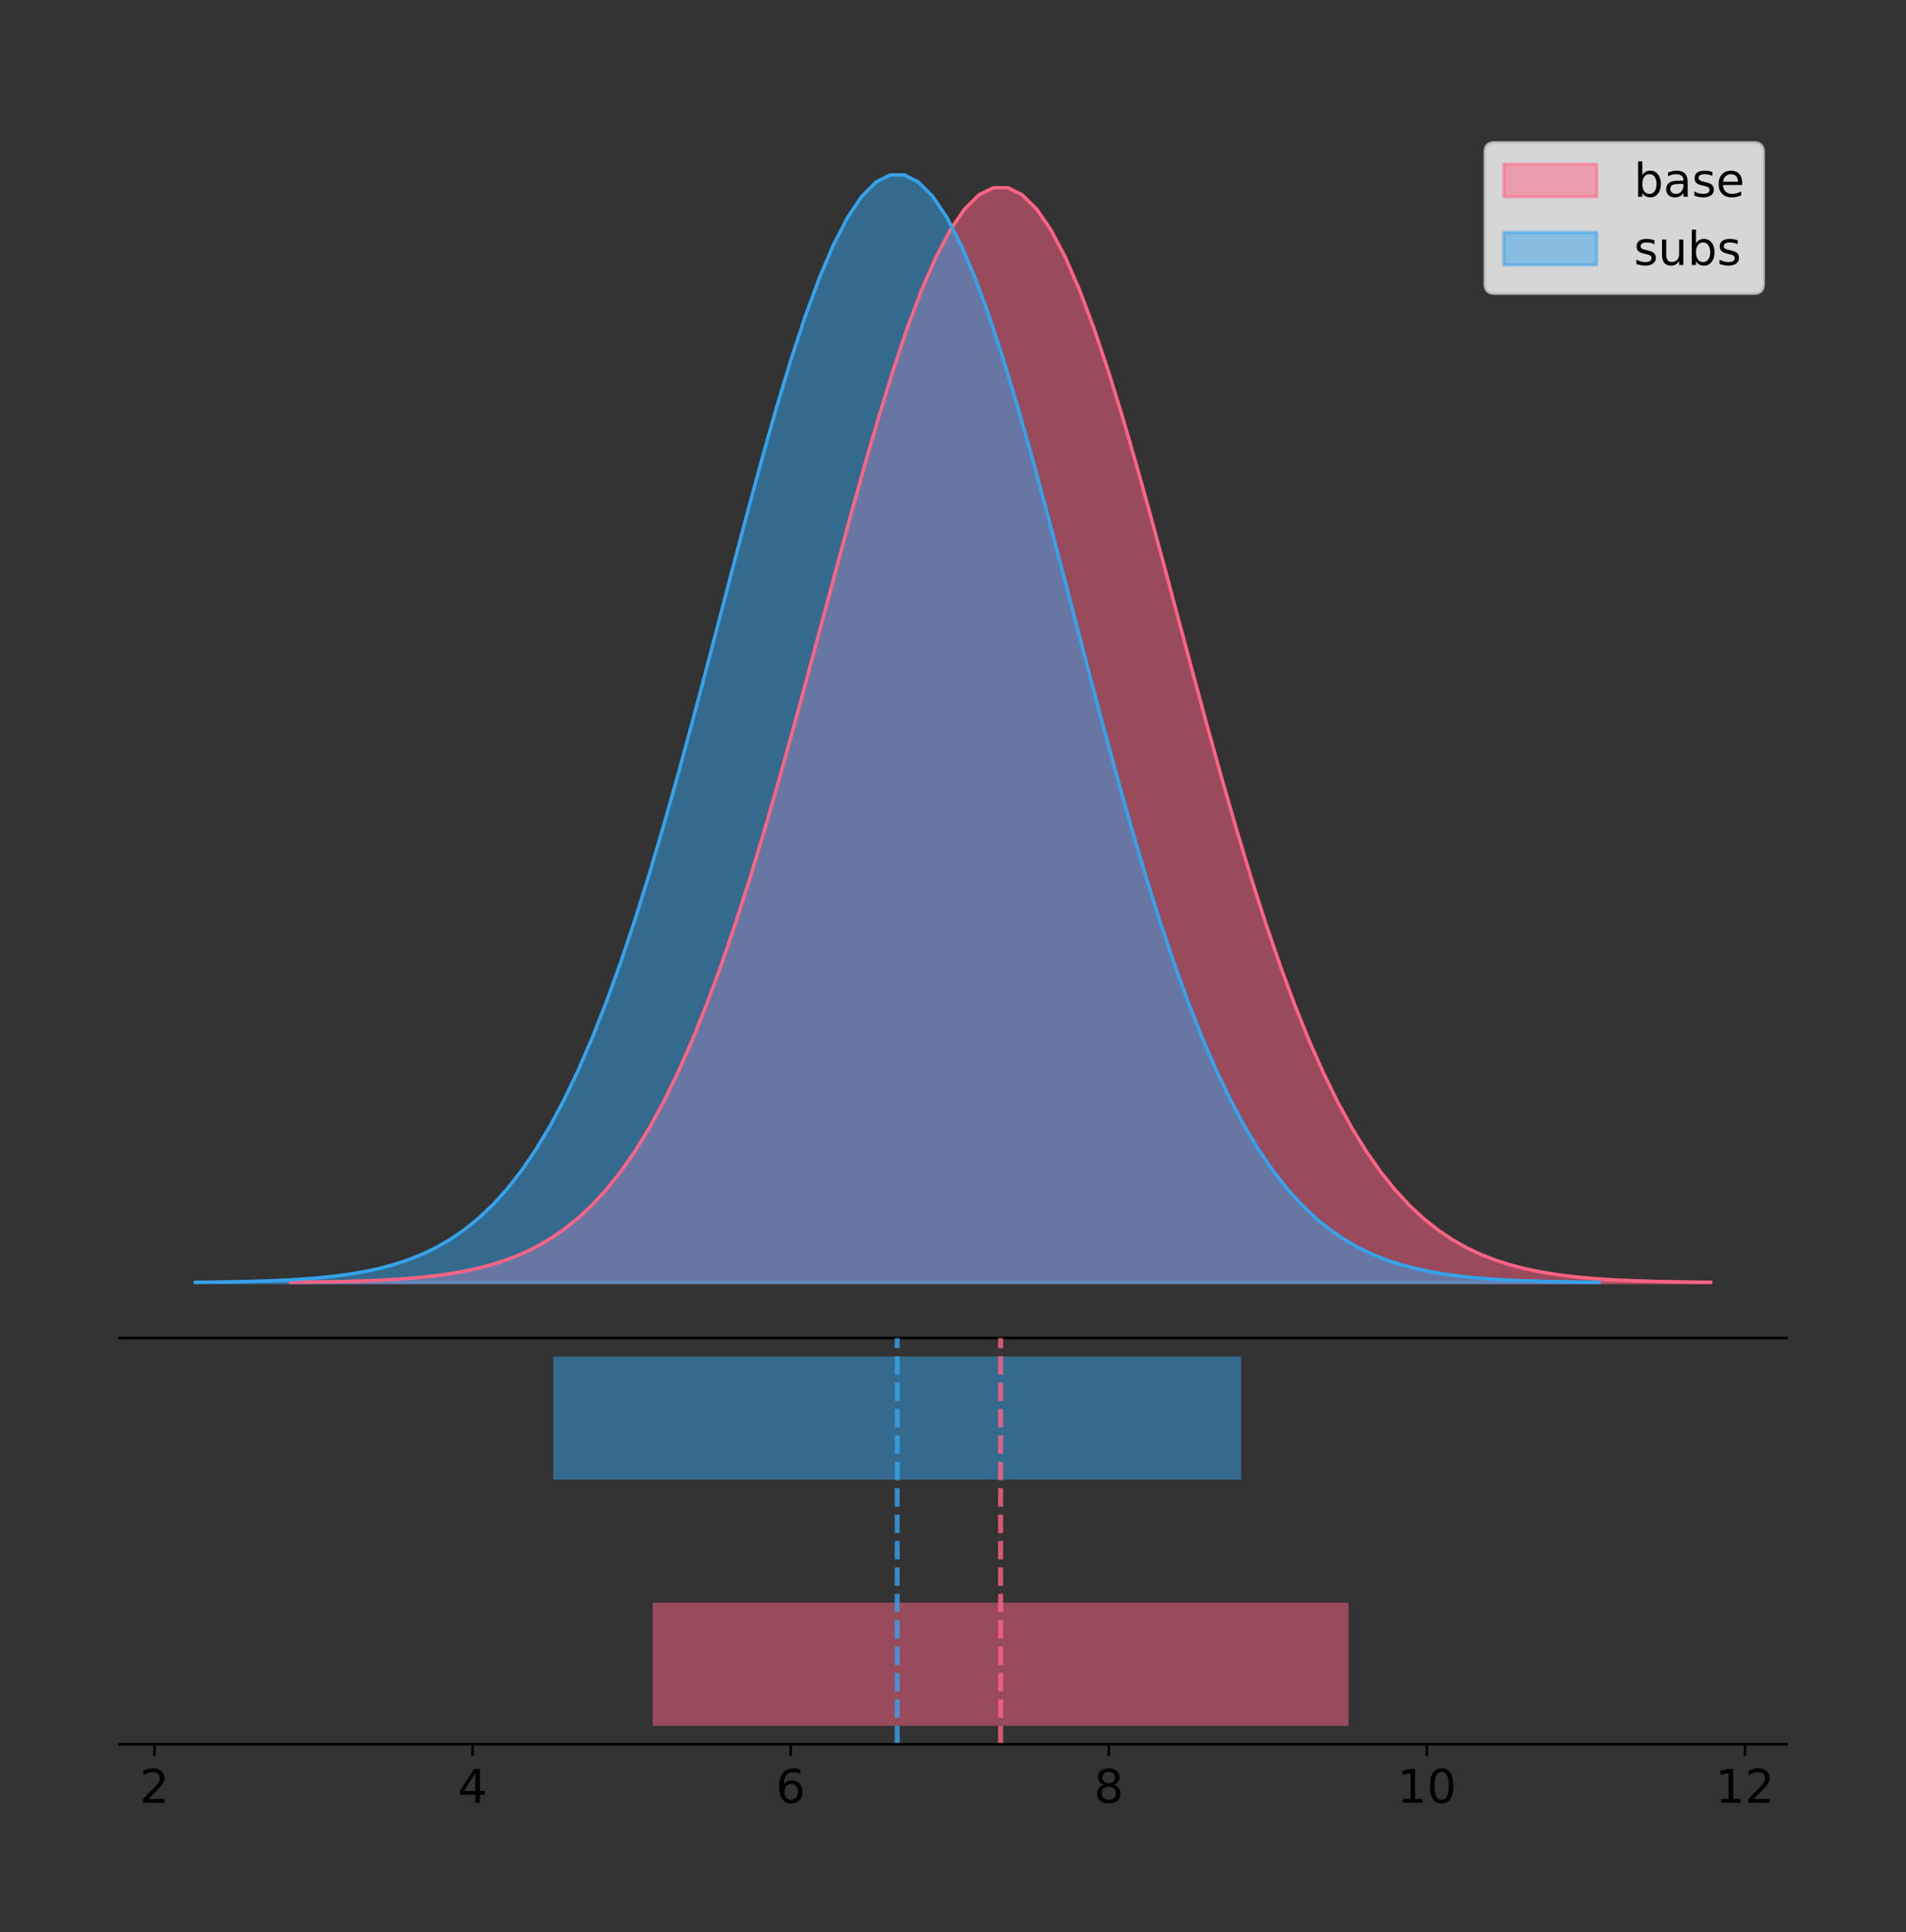 <?xml version="1.0" encoding="utf-8" standalone="no"?>
<!DOCTYPE svg PUBLIC "-//W3C//DTD SVG 1.1//EN"
  "http://www.w3.org/Graphics/SVG/1.1/DTD/svg11.dtd">
<!-- Created with matplotlib (https://matplotlib.org/) -->
<svg height="581.789pt" version="1.1" viewBox="0 0 574.2 581.789" width="574.2pt" xmlns="http://www.w3.org/2000/svg" xmlns:xlink="http://www.w3.org/1999/xlink">
 <rect x="0" y="0" width="574.2" height="581.789" fill="#333333" stroke="none"/>
 <defs>
  <style type="text/css">
*{stroke-linecap:butt;stroke-linejoin:round;}
  </style>
 </defs>
 <g id="figure_1">
  <g id="patch_1">
   <path d="M 0 581.789 
L 574.2 581.789 
L 574.2 0 
L 0 0 
z
" style="fill:none;"/>
  </g>
  <g id="axes_1">
   <g id="patch_2">
    <path d="M 36 402.93 
L 538.2 402.93 
L 538.2 36 
L 36 36 
z
" style="fill:none;"/>
   </g>
   <g id="PolyCollection_1">
    <defs>
     <path d="M 87.508 -195.538 
L 87.508 -195.649 
L 91.83 -195.69 
L 96.152 -195.747 
L 100.474 -195.821 
L 104.796 -195.921 
L 109.117 -196.052 
L 113.439 -196.223 
L 117.761 -196.444 
L 122.083 -196.73 
L 126.405 -197.097 
L 130.727 -197.562 
L 135.049 -198.149 
L 139.371 -198.884 
L 143.692 -199.798 
L 148.014 -200.927 
L 152.336 -202.311 
L 156.658 -203.995 
L 160.98 -206.028 
L 165.302 -208.466 
L 169.624 -211.367 
L 173.945 -214.793 
L 178.267 -218.807 
L 182.589 -223.475 
L 186.911 -228.862 
L 191.233 -235.028 
L 195.555 -242.031 
L 199.877 -249.919 
L 204.198 -258.732 
L 208.52 -268.494 
L 212.842 -279.217 
L 217.164 -290.891 
L 221.486 -303.487 
L 225.808 -316.951 
L 230.13 -331.206 
L 234.452 -346.147 
L 238.773 -361.646 
L 243.095 -377.547 
L 247.417 -393.672 
L 251.739 -409.822 
L 256.061 -425.781 
L 260.383 -441.317 
L 264.705 -456.194 
L 269.026 -470.173 
L 273.348 -483.017 
L 277.67 -494.504 
L 281.992 -504.427 
L 286.314 -512.601 
L 290.636 -518.873 
L 294.958 -523.124 
L 299.28 -525.27 
L 303.601 -525.27 
L 307.923 -523.124 
L 312.245 -518.873 
L 316.567 -512.601 
L 320.889 -504.427 
L 325.211 -494.504 
L 329.533 -483.017 
L 333.854 -470.173 
L 338.176 -456.194 
L 342.498 -441.317 
L 346.82 -425.781 
L 351.142 -409.822 
L 355.464 -393.672 
L 359.786 -377.547 
L 364.107 -361.646 
L 368.429 -346.147 
L 372.751 -331.206 
L 377.073 -316.951 
L 381.395 -303.487 
L 385.717 -290.891 
L 390.039 -279.217 
L 394.361 -268.494 
L 398.682 -258.732 
L 403.004 -249.919 
L 407.326 -242.031 
L 411.648 -235.028 
L 415.97 -228.862 
L 420.292 -223.475 
L 424.614 -218.807 
L 428.935 -214.793 
L 433.257 -211.367 
L 437.579 -208.466 
L 441.901 -206.028 
L 446.223 -203.995 
L 450.545 -202.311 
L 454.867 -200.927 
L 459.188 -199.798 
L 463.51 -198.884 
L 467.832 -198.149 
L 472.154 -197.562 
L 476.476 -197.097 
L 480.798 -196.73 
L 485.12 -196.444 
L 489.442 -196.223 
L 493.763 -196.052 
L 498.085 -195.921 
L 502.407 -195.821 
L 506.729 -195.747 
L 511.051 -195.69 
L 515.373 -195.649 
L 515.373 -195.538 
L 515.373 -195.538 
L 511.051 -195.538 
L 506.729 -195.538 
L 502.407 -195.538 
L 498.085 -195.538 
L 493.763 -195.538 
L 489.442 -195.538 
L 485.12 -195.538 
L 480.798 -195.538 
L 476.476 -195.538 
L 472.154 -195.538 
L 467.832 -195.538 
L 463.51 -195.538 
L 459.188 -195.538 
L 454.867 -195.538 
L 450.545 -195.538 
L 446.223 -195.538 
L 441.901 -195.538 
L 437.579 -195.538 
L 433.257 -195.538 
L 428.935 -195.538 
L 424.614 -195.538 
L 420.292 -195.538 
L 415.97 -195.538 
L 411.648 -195.538 
L 407.326 -195.538 
L 403.004 -195.538 
L 398.682 -195.538 
L 394.361 -195.538 
L 390.039 -195.538 
L 385.717 -195.538 
L 381.395 -195.538 
L 377.073 -195.538 
L 372.751 -195.538 
L 368.429 -195.538 
L 364.107 -195.538 
L 359.786 -195.538 
L 355.464 -195.538 
L 351.142 -195.538 
L 346.82 -195.538 
L 342.498 -195.538 
L 338.176 -195.538 
L 333.854 -195.538 
L 329.533 -195.538 
L 325.211 -195.538 
L 320.889 -195.538 
L 316.567 -195.538 
L 312.245 -195.538 
L 307.923 -195.538 
L 303.601 -195.538 
L 299.28 -195.538 
L 294.958 -195.538 
L 290.636 -195.538 
L 286.314 -195.538 
L 281.992 -195.538 
L 277.67 -195.538 
L 273.348 -195.538 
L 269.026 -195.538 
L 264.705 -195.538 
L 260.383 -195.538 
L 256.061 -195.538 
L 251.739 -195.538 
L 247.417 -195.538 
L 243.095 -195.538 
L 238.773 -195.538 
L 234.452 -195.538 
L 230.13 -195.538 
L 225.808 -195.538 
L 221.486 -195.538 
L 217.164 -195.538 
L 212.842 -195.538 
L 208.52 -195.538 
L 204.198 -195.538 
L 199.877 -195.538 
L 195.555 -195.538 
L 191.233 -195.538 
L 186.911 -195.538 
L 182.589 -195.538 
L 178.267 -195.538 
L 173.945 -195.538 
L 169.624 -195.538 
L 165.302 -195.538 
L 160.98 -195.538 
L 156.658 -195.538 
L 152.336 -195.538 
L 148.014 -195.538 
L 143.692 -195.538 
L 139.371 -195.538 
L 135.049 -195.538 
L 130.727 -195.538 
L 126.405 -195.538 
L 122.083 -195.538 
L 117.761 -195.538 
L 113.439 -195.538 
L 109.117 -195.538 
L 104.796 -195.538 
L 100.474 -195.538 
L 96.152 -195.538 
L 91.83 -195.538 
L 87.508 -195.538 
z
" id="m3afb390ffc" style="stroke:#ff6384;stroke-opacity:0.5;"/>
    </defs>
    <g clip-path="url(#pf902e46b81)">
     <use style="fill:#ff6384;fill-opacity:0.5;stroke:#ff6384;stroke-opacity:0.5;" x="0" xlink:href="#m3afb390ffc" y="581.789"/>
    </g>
   </g>
   <g id="PolyCollection_2">
    <defs>
     <path d="M 58.827 -195.538 
L 58.827 -195.65 
L 63.099 -195.692 
L 67.371 -195.749 
L 71.644 -195.825 
L 75.916 -195.925 
L 80.188 -196.058 
L 84.46 -196.23 
L 88.732 -196.455 
L 93.004 -196.744 
L 97.276 -197.115 
L 101.548 -197.585 
L 105.82 -198.179 
L 110.093 -198.923 
L 114.365 -199.848 
L 118.637 -200.99 
L 122.909 -202.39 
L 127.181 -204.093 
L 131.453 -206.151 
L 135.725 -208.617 
L 139.997 -211.552 
L 144.269 -215.017 
L 148.541 -219.078 
L 152.814 -223.801 
L 157.086 -229.25 
L 161.358 -235.488 
L 165.63 -242.572 
L 169.902 -250.552 
L 174.174 -259.468 
L 178.446 -269.344 
L 182.718 -280.192 
L 186.99 -292.002 
L 191.262 -304.744 
L 195.535 -318.365 
L 199.807 -332.786 
L 204.079 -347.901 
L 208.351 -363.58 
L 212.623 -379.667 
L 216.895 -395.98 
L 221.167 -412.318 
L 225.439 -428.462 
L 229.711 -444.18 
L 233.983 -459.23 
L 238.256 -473.372 
L 242.528 -486.366 
L 246.8 -497.987 
L 251.072 -508.025 
L 255.344 -516.294 
L 259.616 -522.64 
L 263.888 -526.94 
L 268.16 -529.111 
L 272.432 -529.111 
L 276.704 -526.94 
L 280.977 -522.64 
L 285.249 -516.294 
L 289.521 -508.025 
L 293.793 -497.987 
L 298.065 -486.366 
L 302.337 -473.372 
L 306.609 -459.23 
L 310.881 -444.18 
L 315.153 -428.462 
L 319.426 -412.318 
L 323.698 -395.98 
L 327.97 -379.667 
L 332.242 -363.58 
L 336.514 -347.901 
L 340.786 -332.786 
L 345.058 -318.365 
L 349.33 -304.744 
L 353.602 -292.002 
L 357.874 -280.192 
L 362.147 -269.344 
L 366.419 -259.468 
L 370.691 -250.552 
L 374.963 -242.572 
L 379.235 -235.488 
L 383.507 -229.25 
L 387.779 -223.801 
L 392.051 -219.078 
L 396.323 -215.017 
L 400.595 -211.552 
L 404.868 -208.617 
L 409.14 -206.151 
L 413.412 -204.093 
L 417.684 -202.39 
L 421.956 -200.99 
L 426.228 -199.848 
L 430.5 -198.923 
L 434.772 -198.179 
L 439.044 -197.585 
L 443.316 -197.115 
L 447.589 -196.744 
L 451.861 -196.455 
L 456.133 -196.23 
L 460.405 -196.058 
L 464.677 -195.925 
L 468.949 -195.825 
L 473.221 -195.749 
L 477.493 -195.692 
L 481.765 -195.65 
L 481.765 -195.538 
L 481.765 -195.538 
L 477.493 -195.538 
L 473.221 -195.538 
L 468.949 -195.538 
L 464.677 -195.538 
L 460.405 -195.538 
L 456.133 -195.538 
L 451.861 -195.538 
L 447.589 -195.538 
L 443.316 -195.538 
L 439.044 -195.538 
L 434.772 -195.538 
L 430.5 -195.538 
L 426.228 -195.538 
L 421.956 -195.538 
L 417.684 -195.538 
L 413.412 -195.538 
L 409.14 -195.538 
L 404.868 -195.538 
L 400.595 -195.538 
L 396.323 -195.538 
L 392.051 -195.538 
L 387.779 -195.538 
L 383.507 -195.538 
L 379.235 -195.538 
L 374.963 -195.538 
L 370.691 -195.538 
L 366.419 -195.538 
L 362.147 -195.538 
L 357.874 -195.538 
L 353.602 -195.538 
L 349.33 -195.538 
L 345.058 -195.538 
L 340.786 -195.538 
L 336.514 -195.538 
L 332.242 -195.538 
L 327.97 -195.538 
L 323.698 -195.538 
L 319.426 -195.538 
L 315.153 -195.538 
L 310.881 -195.538 
L 306.609 -195.538 
L 302.337 -195.538 
L 298.065 -195.538 
L 293.793 -195.538 
L 289.521 -195.538 
L 285.249 -195.538 
L 280.977 -195.538 
L 276.704 -195.538 
L 272.432 -195.538 
L 268.16 -195.538 
L 263.888 -195.538 
L 259.616 -195.538 
L 255.344 -195.538 
L 251.072 -195.538 
L 246.8 -195.538 
L 242.528 -195.538 
L 238.256 -195.538 
L 233.983 -195.538 
L 229.711 -195.538 
L 225.439 -195.538 
L 221.167 -195.538 
L 216.895 -195.538 
L 212.623 -195.538 
L 208.351 -195.538 
L 204.079 -195.538 
L 199.807 -195.538 
L 195.535 -195.538 
L 191.262 -195.538 
L 186.99 -195.538 
L 182.718 -195.538 
L 178.446 -195.538 
L 174.174 -195.538 
L 169.902 -195.538 
L 165.63 -195.538 
L 161.358 -195.538 
L 157.086 -195.538 
L 152.814 -195.538 
L 148.541 -195.538 
L 144.269 -195.538 
L 139.997 -195.538 
L 135.725 -195.538 
L 131.453 -195.538 
L 127.181 -195.538 
L 122.909 -195.538 
L 118.637 -195.538 
L 114.365 -195.538 
L 110.093 -195.538 
L 105.82 -195.538 
L 101.548 -195.538 
L 97.276 -195.538 
L 93.004 -195.538 
L 88.732 -195.538 
L 84.46 -195.538 
L 80.188 -195.538 
L 75.916 -195.538 
L 71.644 -195.538 
L 67.371 -195.538 
L 63.099 -195.538 
L 58.827 -195.538 
z
" id="mc2a348e5fa" style="stroke:#36a2eb;stroke-opacity:0.5;"/>
    </defs>
    <g clip-path="url(#pf902e46b81)">
     <use style="fill:#36a2eb;fill-opacity:0.5;stroke:#36a2eb;stroke-opacity:0.5;" x="0" xlink:href="#mc2a348e5fa" y="581.789"/>
    </g>
   </g>
   <g id="line2d_1">
    <path clip-path="url(#pf902e46b81)" d="M 87.508 386.141 
L 91.83 386.099 
L 96.152 386.043 
L 100.474 385.968 
L 104.796 385.869 
L 109.117 385.738 
L 113.439 385.567 
L 117.761 385.345 
L 122.083 385.059 
L 126.405 384.693 
L 130.727 384.228 
L 135.049 383.641 
L 139.371 382.905 
L 143.692 381.991 
L 148.014 380.862 
L 152.336 379.478 
L 156.658 377.794 
L 160.98 375.761 
L 165.302 373.323 
L 169.624 370.422 
L 173.945 366.997 
L 178.267 362.982 
L 182.589 358.314 
L 186.911 352.928 
L 191.233 346.761 
L 195.555 339.759 
L 199.877 331.87 
L 204.198 323.058 
L 208.52 313.295 
L 212.842 302.572 
L 217.164 290.898 
L 221.486 278.302 
L 225.808 264.838 
L 230.13 250.584 
L 234.452 235.642 
L 238.773 220.144 
L 243.095 204.243 
L 247.417 188.117 
L 251.739 171.967 
L 256.061 156.009 
L 260.383 140.472 
L 264.705 125.595 
L 269.026 111.617 
L 273.348 98.772 
L 277.67 87.285 
L 281.992 77.363 
L 286.314 69.188 
L 290.636 62.916 
L 294.958 58.666 
L 299.28 56.519 
L 303.601 56.519 
L 307.923 58.666 
L 312.245 62.916 
L 316.567 69.188 
L 320.889 77.363 
L 325.211 87.285 
L 329.533 98.772 
L 333.854 111.617 
L 338.176 125.595 
L 342.498 140.472 
L 346.82 156.009 
L 351.142 171.967 
L 355.464 188.117 
L 359.786 204.243 
L 364.107 220.144 
L 368.429 235.642 
L 372.751 250.584 
L 377.073 264.838 
L 381.395 278.302 
L 385.717 290.898 
L 390.039 302.572 
L 394.361 313.295 
L 398.682 323.058 
L 403.004 331.87 
L 407.326 339.759 
L 411.648 346.761 
L 415.97 352.928 
L 420.292 358.314 
L 424.614 362.982 
L 428.935 366.997 
L 433.257 370.422 
L 437.579 373.323 
L 441.901 375.761 
L 446.223 377.794 
L 450.545 379.478 
L 454.867 380.862 
L 459.188 381.991 
L 463.51 382.905 
L 467.832 383.641 
L 472.154 384.228 
L 476.476 384.693 
L 480.798 385.059 
L 485.12 385.345 
L 489.442 385.567 
L 493.763 385.738 
L 498.085 385.869 
L 502.407 385.968 
L 506.729 386.043 
L 511.051 386.099 
L 515.373 386.141 
" style="fill:none;stroke:#ff6384;stroke-linecap:square;"/>
   </g>
   <g id="line2d_2">
    <path clip-path="url(#pf902e46b81)" d="M 58.827 386.139 
L 63.099 386.097 
L 67.371 386.04 
L 71.644 385.965 
L 75.916 385.864 
L 80.188 385.732 
L 84.46 385.559 
L 88.732 385.334 
L 93.004 385.045 
L 97.276 384.675 
L 101.548 384.204 
L 105.82 383.61 
L 110.093 382.867 
L 114.365 381.941 
L 118.637 380.799 
L 122.909 379.399 
L 127.181 377.696 
L 131.453 375.639 
L 135.725 373.172 
L 139.997 370.238 
L 144.269 366.772 
L 148.541 362.711 
L 152.814 357.989 
L 157.086 352.539 
L 161.358 346.301 
L 165.63 339.217 
L 169.902 331.237 
L 174.174 322.322 
L 178.446 312.445 
L 182.718 301.597 
L 186.99 289.787 
L 191.262 277.045 
L 195.535 263.424 
L 199.807 249.004 
L 204.079 233.888 
L 208.351 218.209 
L 212.623 202.123 
L 216.895 185.809 
L 221.167 169.471 
L 225.439 153.327 
L 229.711 137.61 
L 233.983 122.559 
L 238.256 108.418 
L 242.528 95.423 
L 246.8 83.803 
L 251.072 73.765 
L 255.344 65.495 
L 259.616 59.15 
L 263.888 54.85 
L 268.16 52.679 
L 272.432 52.679 
L 276.704 54.85 
L 280.977 59.15 
L 285.249 65.495 
L 289.521 73.765 
L 293.793 83.803 
L 298.065 95.423 
L 302.337 108.418 
L 306.609 122.559 
L 310.881 137.61 
L 315.153 153.327 
L 319.426 169.471 
L 323.698 185.809 
L 327.97 202.123 
L 332.242 218.209 
L 336.514 233.888 
L 340.786 249.004 
L 345.058 263.424 
L 349.33 277.045 
L 353.602 289.787 
L 357.874 301.597 
L 362.147 312.445 
L 366.419 322.322 
L 370.691 331.237 
L 374.963 339.217 
L 379.235 346.301 
L 383.507 352.539 
L 387.779 357.989 
L 392.051 362.711 
L 396.323 366.772 
L 400.595 370.238 
L 404.868 373.172 
L 409.14 375.639 
L 413.412 377.696 
L 417.684 379.399 
L 421.956 380.799 
L 426.228 381.941 
L 430.5 382.867 
L 434.772 383.61 
L 439.044 384.204 
L 443.316 384.675 
L 447.589 385.045 
L 451.861 385.334 
L 456.133 385.559 
L 460.405 385.732 
L 464.677 385.864 
L 468.949 385.965 
L 473.221 386.04 
L 477.493 386.097 
L 481.765 386.139 
" style="fill:none;stroke:#36a2eb;stroke-linecap:square;"/>
   </g>
   <g id="patch_3">
    <path d="M 36 402.93 
L 538.2 402.93 
" style="fill:none;stroke:#000000;stroke-linecap:square;stroke-linejoin:miter;stroke-width:0.8;"/>
   </g>
   <g id="legend_1">
    <g id="patch_4">
     <path d="M 450.225 88.299 
L 528.4 88.299 
Q 531.2 88.299 531.2 85.499 
L 531.2 45.8 
Q 531.2 43 528.4 43 
L 450.225 43 
Q 447.425 43 447.425 45.8 
L 447.425 85.499 
Q 447.425 88.299 450.225 88.299 
z
" style="fill:#ffffff;opacity:0.8;stroke:#cccccc;stroke-linejoin:miter;"/>
    </g>
    <g id="patch_5">
     <path d="M 453.025 59.238 
L 481.025 59.238 
L 481.025 49.438 
L 453.025 49.438 
z
" style="fill:#ff6384;opacity:0.5;stroke:#ff6384;stroke-linejoin:miter;"/>
    </g>
    <g id="text_1">
     <!-- base -->
     <defs>
      <path d="M 48.688 27.297 
Q 48.688 37.203 44.609 42.844 
Q 40.531 48.484 33.406 48.484 
Q 26.266 48.484 22.188 42.844 
Q 18.109 37.203 18.109 27.297 
Q 18.109 17.391 22.188 11.75 
Q 26.266 6.109 33.406 6.109 
Q 40.531 6.109 44.609 11.75 
Q 48.688 17.391 48.688 27.297 
z
M 18.109 46.391 
Q 20.953 51.266 25.266 53.625 
Q 29.594 56 35.594 56 
Q 45.562 56 51.781 48.094 
Q 58.016 40.188 58.016 27.297 
Q 58.016 14.406 51.781 6.484 
Q 45.562 -1.422 35.594 -1.422 
Q 29.594 -1.422 25.266 0.953 
Q 20.953 3.328 18.109 8.203 
L 18.109 0 
L 9.078 0 
L 9.078 75.984 
L 18.109 75.984 
z
" id="DejaVuSans-98"/>
      <path d="M 34.281 27.484 
Q 23.391 27.484 19.188 25 
Q 14.984 22.516 14.984 16.5 
Q 14.984 11.719 18.141 8.906 
Q 21.297 6.109 26.703 6.109 
Q 34.188 6.109 38.703 11.406 
Q 43.219 16.703 43.219 25.484 
L 43.219 27.484 
z
M 52.203 31.203 
L 52.203 0 
L 43.219 0 
L 43.219 8.297 
Q 40.141 3.328 35.547 0.953 
Q 30.953 -1.422 24.312 -1.422 
Q 15.922 -1.422 10.953 3.297 
Q 6 8.016 6 15.922 
Q 6 25.141 12.172 29.828 
Q 18.359 34.516 30.609 34.516 
L 43.219 34.516 
L 43.219 35.406 
Q 43.219 41.609 39.141 45 
Q 35.062 48.391 27.688 48.391 
Q 23 48.391 18.547 47.266 
Q 14.109 46.141 10.016 43.891 
L 10.016 52.203 
Q 14.938 54.109 19.578 55.047 
Q 24.219 56 28.609 56 
Q 40.484 56 46.344 49.844 
Q 52.203 43.703 52.203 31.203 
z
" id="DejaVuSans-97"/>
      <path d="M 44.281 53.078 
L 44.281 44.578 
Q 40.484 46.531 36.375 47.5 
Q 32.281 48.484 27.875 48.484 
Q 21.188 48.484 17.844 46.438 
Q 14.5 44.391 14.5 40.281 
Q 14.5 37.156 16.891 35.375 
Q 19.281 33.594 26.516 31.984 
L 29.594 31.297 
Q 39.156 29.25 43.188 25.516 
Q 47.219 21.781 47.219 15.094 
Q 47.219 7.469 41.188 3.016 
Q 35.156 -1.422 24.609 -1.422 
Q 20.219 -1.422 15.453 -0.562 
Q 10.688 0.297 5.422 2 
L 5.422 11.281 
Q 10.406 8.688 15.234 7.391 
Q 20.062 6.109 24.812 6.109 
Q 31.156 6.109 34.562 8.281 
Q 37.984 10.453 37.984 14.406 
Q 37.984 18.062 35.516 20.016 
Q 33.062 21.969 24.703 23.781 
L 21.578 24.516 
Q 13.234 26.266 9.516 29.906 
Q 5.812 33.547 5.812 39.891 
Q 5.812 47.609 11.281 51.797 
Q 16.75 56 26.812 56 
Q 31.781 56 36.172 55.266 
Q 40.578 54.547 44.281 53.078 
z
" id="DejaVuSans-115"/>
      <path d="M 56.203 29.594 
L 56.203 25.203 
L 14.891 25.203 
Q 15.484 15.922 20.484 11.062 
Q 25.484 6.203 34.422 6.203 
Q 39.594 6.203 44.453 7.469 
Q 49.312 8.734 54.109 11.281 
L 54.109 2.781 
Q 49.266 0.734 44.188 -0.344 
Q 39.109 -1.422 33.891 -1.422 
Q 20.797 -1.422 13.156 6.188 
Q 5.516 13.812 5.516 26.812 
Q 5.516 40.234 12.766 48.109 
Q 20.016 56 32.328 56 
Q 43.359 56 49.781 48.891 
Q 56.203 41.797 56.203 29.594 
z
M 47.219 32.234 
Q 47.125 39.594 43.094 43.984 
Q 39.062 48.391 32.422 48.391 
Q 24.906 48.391 20.391 44.141 
Q 15.875 39.891 15.188 32.172 
z
" id="DejaVuSans-101"/>
     </defs>
     <g transform="translate(492.225 59.238)scale(0.14 -0.14)">
      <use xlink:href="#DejaVuSans-98"/>
      <use x="63.477" xlink:href="#DejaVuSans-97"/>
      <use x="124.756" xlink:href="#DejaVuSans-115"/>
      <use x="176.855" xlink:href="#DejaVuSans-101"/>
     </g>
    </g>
    <g id="patch_6">
     <path d="M 453.025 79.787 
L 481.025 79.787 
L 481.025 69.987 
L 453.025 69.987 
z
" style="fill:#36a2eb;opacity:0.5;stroke:#36a2eb;stroke-linejoin:miter;"/>
    </g>
    <g id="text_2">
     <!-- subs -->
     <defs>
      <path d="M 8.5 21.578 
L 8.5 54.688 
L 17.484 54.688 
L 17.484 21.922 
Q 17.484 14.156 20.5 10.266 
Q 23.531 6.391 29.594 6.391 
Q 36.859 6.391 41.078 11.031 
Q 45.312 15.672 45.312 23.688 
L 45.312 54.688 
L 54.297 54.688 
L 54.297 0 
L 45.312 0 
L 45.312 8.406 
Q 42.047 3.422 37.719 1 
Q 33.406 -1.422 27.688 -1.422 
Q 18.266 -1.422 13.375 4.438 
Q 8.5 10.297 8.5 21.578 
z
M 31.109 56 
z
" id="DejaVuSans-117"/>
     </defs>
     <g transform="translate(492.225 79.787)scale(0.14 -0.14)">
      <use xlink:href="#DejaVuSans-115"/>
      <use x="52.1" xlink:href="#DejaVuSans-117"/>
      <use x="115.479" xlink:href="#DejaVuSans-98"/>
      <use x="178.955" xlink:href="#DejaVuSans-115"/>
     </g>
    </g>
   </g>
  </g>
  <g id="axes_2">
   <g id="patch_7">
    <path d="M 36 525.24 
L 538.2 525.24 
L 538.2 402.93 
L 36 402.93 
z
" style="fill:none;"/>
   </g>
   <g id="patch_8">
    <path clip-path="url(#pe6854301f8)" d="M 196.614 519.68 
L 406.267 519.68 
L 406.267 482.617 
L 196.614 482.617 
z
" style="fill:#ff6384;opacity:0.5;"/>
   </g>
   <g id="patch_9">
    <path clip-path="url(#pe6854301f8)" d="M 166.677 445.553 
L 373.916 445.553 
L 373.916 408.49 
L 166.677 408.49 
z
" style="fill:#36a2eb;opacity:0.5;"/>
   </g>
   <g id="matplotlib.axis_1">
    <g id="xtick_1">
     <g id="line2d_3">
      <defs>
       <path d="M 0 0 
L 0 3.5 
" id="m34c9941a5d" style="stroke:#000000;stroke-width:0.8;"/>
      </defs>
      <g>
       <use style="stroke:#000000;stroke-width:0.8;" x="46.538" xlink:href="#m34c9941a5d" y="525.24"/>
      </g>
     </g>
     <g id="text_3">
      <!-- 2 -->
      <defs>
       <path d="M 19.188 8.297 
L 53.609 8.297 
L 53.609 0 
L 7.328 0 
L 7.328 8.297 
Q 12.938 14.109 22.625 23.891 
Q 32.328 33.688 34.812 36.531 
Q 39.547 41.844 41.422 45.531 
Q 43.312 49.219 43.312 52.781 
Q 43.312 58.594 39.234 62.25 
Q 35.156 65.922 28.609 65.922 
Q 23.969 65.922 18.812 64.312 
Q 13.672 62.703 7.812 59.422 
L 7.812 69.391 
Q 13.766 71.781 18.938 73 
Q 24.125 74.219 28.422 74.219 
Q 39.75 74.219 46.484 68.547 
Q 53.219 62.891 53.219 53.422 
Q 53.219 48.922 51.531 44.891 
Q 49.859 40.875 45.406 35.406 
Q 44.188 33.984 37.641 27.219 
Q 31.109 20.453 19.188 8.297 
z
" id="DejaVuSans-50"/>
      </defs>
      <g transform="translate(42.084 542.878)scale(0.14 -0.14)">
       <use xlink:href="#DejaVuSans-50"/>
      </g>
     </g>
    </g>
    <g id="xtick_2">
     <g id="line2d_4">
      <g>
       <use style="stroke:#000000;stroke-width:0.8;" x="142.366" xlink:href="#m34c9941a5d" y="525.24"/>
      </g>
     </g>
     <g id="text_4">
      <!-- 4 -->
      <defs>
       <path d="M 37.797 64.312 
L 12.891 25.391 
L 37.797 25.391 
z
M 35.203 72.906 
L 47.609 72.906 
L 47.609 25.391 
L 58.016 25.391 
L 58.016 17.188 
L 47.609 17.188 
L 47.609 0 
L 37.797 0 
L 37.797 17.188 
L 4.891 17.188 
L 4.891 26.703 
z
" id="DejaVuSans-52"/>
      </defs>
      <g transform="translate(137.912 542.878)scale(0.14 -0.14)">
       <use xlink:href="#DejaVuSans-52"/>
      </g>
     </g>
    </g>
    <g id="xtick_3">
     <g id="line2d_5">
      <g>
       <use style="stroke:#000000;stroke-width:0.8;" x="238.194" xlink:href="#m34c9941a5d" y="525.24"/>
      </g>
     </g>
     <g id="text_5">
      <!-- 6 -->
      <defs>
       <path d="M 33.016 40.375 
Q 26.375 40.375 22.484 35.828 
Q 18.609 31.297 18.609 23.391 
Q 18.609 15.531 22.484 10.953 
Q 26.375 6.391 33.016 6.391 
Q 39.656 6.391 43.531 10.953 
Q 47.406 15.531 47.406 23.391 
Q 47.406 31.297 43.531 35.828 
Q 39.656 40.375 33.016 40.375 
z
M 52.594 71.297 
L 52.594 62.312 
Q 48.875 64.062 45.094 64.984 
Q 41.312 65.922 37.594 65.922 
Q 27.828 65.922 22.672 59.328 
Q 17.531 52.734 16.797 39.406 
Q 19.672 43.656 24.016 45.922 
Q 28.375 48.188 33.594 48.188 
Q 44.578 48.188 50.953 41.516 
Q 57.328 34.859 57.328 23.391 
Q 57.328 12.156 50.688 5.359 
Q 44.047 -1.422 33.016 -1.422 
Q 20.359 -1.422 13.672 8.266 
Q 6.984 17.969 6.984 36.375 
Q 6.984 53.656 15.188 63.938 
Q 23.391 74.219 37.203 74.219 
Q 40.922 74.219 44.703 73.484 
Q 48.484 72.75 52.594 71.297 
z
" id="DejaVuSans-54"/>
      </defs>
      <g transform="translate(233.74 542.878)scale(0.14 -0.14)">
       <use xlink:href="#DejaVuSans-54"/>
      </g>
     </g>
    </g>
    <g id="xtick_4">
     <g id="line2d_6">
      <g>
       <use style="stroke:#000000;stroke-width:0.8;" x="334.022" xlink:href="#m34c9941a5d" y="525.24"/>
      </g>
     </g>
     <g id="text_6">
      <!-- 8 -->
      <defs>
       <path d="M 31.781 34.625 
Q 24.75 34.625 20.719 30.859 
Q 16.703 27.094 16.703 20.516 
Q 16.703 13.922 20.719 10.156 
Q 24.75 6.391 31.781 6.391 
Q 38.812 6.391 42.859 10.172 
Q 46.922 13.969 46.922 20.516 
Q 46.922 27.094 42.891 30.859 
Q 38.875 34.625 31.781 34.625 
z
M 21.922 38.812 
Q 15.578 40.375 12.031 44.719 
Q 8.5 49.078 8.5 55.328 
Q 8.5 64.062 14.719 69.141 
Q 20.953 74.219 31.781 74.219 
Q 42.672 74.219 48.875 69.141 
Q 55.078 64.062 55.078 55.328 
Q 55.078 49.078 51.531 44.719 
Q 48 40.375 41.703 38.812 
Q 48.828 37.156 52.797 32.312 
Q 56.781 27.484 56.781 20.516 
Q 56.781 9.906 50.312 4.234 
Q 43.844 -1.422 31.781 -1.422 
Q 19.734 -1.422 13.25 4.234 
Q 6.781 9.906 6.781 20.516 
Q 6.781 27.484 10.781 32.312 
Q 14.797 37.156 21.922 38.812 
z
M 18.312 54.391 
Q 18.312 48.734 21.844 45.562 
Q 25.391 42.391 31.781 42.391 
Q 38.141 42.391 41.719 45.562 
Q 45.312 48.734 45.312 54.391 
Q 45.312 60.062 41.719 63.234 
Q 38.141 66.406 31.781 66.406 
Q 25.391 66.406 21.844 63.234 
Q 18.312 60.062 18.312 54.391 
z
" id="DejaVuSans-56"/>
      </defs>
      <g transform="translate(329.568 542.878)scale(0.14 -0.14)">
       <use xlink:href="#DejaVuSans-56"/>
      </g>
     </g>
    </g>
    <g id="xtick_5">
     <g id="line2d_7">
      <g>
       <use style="stroke:#000000;stroke-width:0.8;" x="429.85" xlink:href="#m34c9941a5d" y="525.24"/>
      </g>
     </g>
     <g id="text_7">
      <!-- 10 -->
      <defs>
       <path d="M 12.406 8.297 
L 28.516 8.297 
L 28.516 63.922 
L 10.984 60.406 
L 10.984 69.391 
L 28.422 72.906 
L 38.281 72.906 
L 38.281 8.297 
L 54.391 8.297 
L 54.391 0 
L 12.406 0 
z
" id="DejaVuSans-49"/>
       <path d="M 31.781 66.406 
Q 24.172 66.406 20.328 58.906 
Q 16.5 51.422 16.5 36.375 
Q 16.5 21.391 20.328 13.891 
Q 24.172 6.391 31.781 6.391 
Q 39.453 6.391 43.281 13.891 
Q 47.125 21.391 47.125 36.375 
Q 47.125 51.422 43.281 58.906 
Q 39.453 66.406 31.781 66.406 
z
M 31.781 74.219 
Q 44.047 74.219 50.516 64.516 
Q 56.984 54.828 56.984 36.375 
Q 56.984 17.969 50.516 8.266 
Q 44.047 -1.422 31.781 -1.422 
Q 19.531 -1.422 13.062 8.266 
Q 6.594 17.969 6.594 36.375 
Q 6.594 54.828 13.062 64.516 
Q 19.531 74.219 31.781 74.219 
z
" id="DejaVuSans-48"/>
      </defs>
      <g transform="translate(420.942 542.878)scale(0.14 -0.14)">
       <use xlink:href="#DejaVuSans-49"/>
       <use x="63.623" xlink:href="#DejaVuSans-48"/>
      </g>
     </g>
    </g>
    <g id="xtick_6">
     <g id="line2d_8">
      <g>
       <use style="stroke:#000000;stroke-width:0.8;" x="525.678" xlink:href="#m34c9941a5d" y="525.24"/>
      </g>
     </g>
     <g id="text_8">
      <!-- 12 -->
      <g transform="translate(516.77 542.878)scale(0.14 -0.14)">
       <use xlink:href="#DejaVuSans-49"/>
       <use x="63.623" xlink:href="#DejaVuSans-50"/>
      </g>
     </g>
    </g>
   </g>
   <g id="line2d_9">
    <path clip-path="url(#pe6854301f8)" d="M 301.44 525.24 
L 301.44 402.93 
" style="fill:none;stroke:#ff6384;stroke-dasharray:5.55,2.4;stroke-dashoffset:0;stroke-opacity:0.8;stroke-width:1.5;"/>
   </g>
   <g id="line2d_10">
    <path clip-path="url(#pe6854301f8)" d="M 270.296 525.24 
L 270.296 402.93 
" style="fill:none;stroke:#36a2eb;stroke-dasharray:5.55,2.4;stroke-dashoffset:0;stroke-opacity:0.8;stroke-width:1.5;"/>
   </g>
   <g id="patch_10">
    <path d="M 36 525.24 
L 538.2 525.24 
" style="fill:none;stroke:#000000;stroke-linecap:square;stroke-linejoin:miter;stroke-width:0.8;"/>
   </g>
  </g>
 </g>
 <defs>
  <clipPath id="pf902e46b81">
   <rect height="366.93" width="502.2" x="36" y="36"/>
  </clipPath>
  <clipPath id="pe6854301f8">
   <rect height="122.31" width="502.2" x="36" y="402.93"/>
  </clipPath>
 </defs>
</svg>
